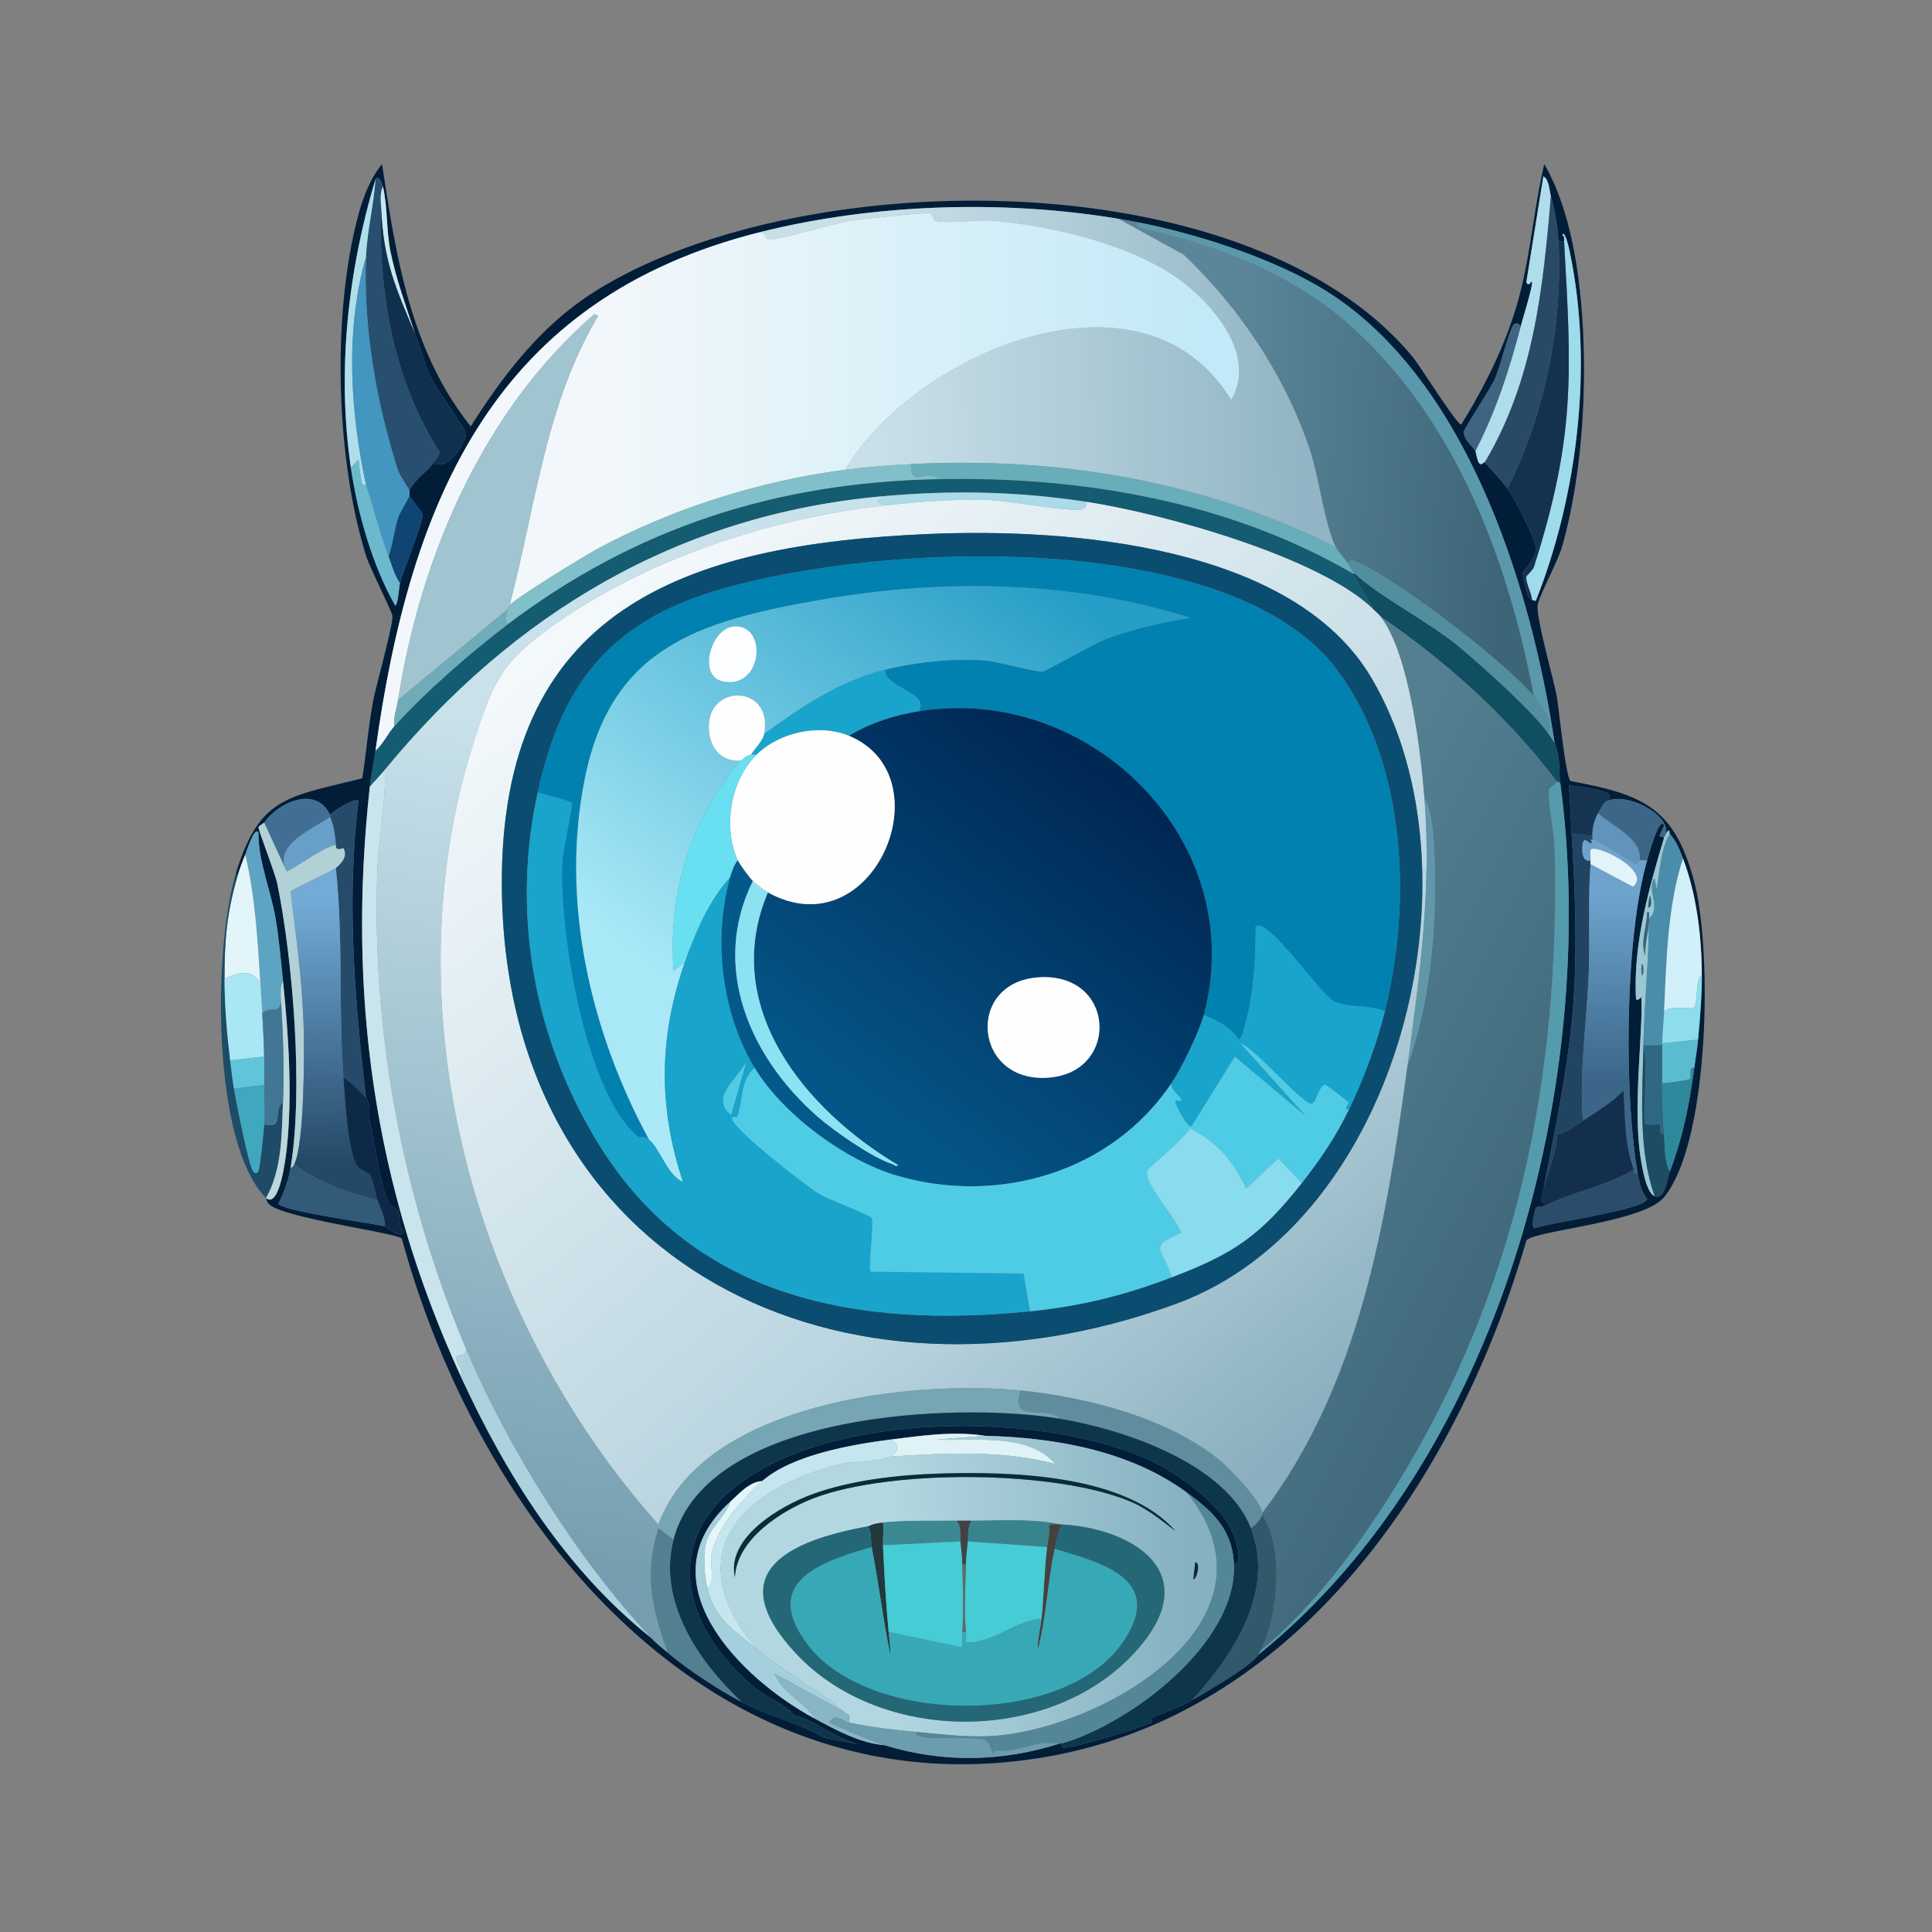 <svg xmlns="http://www.w3.org/2000/svg" width="1024" height="1024"><rect width="100%" height="100%" fill="#808080" stroke="none"/><defs><linearGradient id="a" x1="690.398" x2="470.429" y1="198.766" y2="202.422" gradientUnits="userSpaceOnUse"><stop offset="0%" style="stop-color:#91b5c4"/><stop offset="100%" style="stop-color:#c8dfe8"/></linearGradient></defs><defs><linearGradient id="b" x1="286.71" x2="636.705" y1="255.284" y2="257.058" gradientUnits="userSpaceOnUse"><stop offset="12%" style="stop-color:#f1f7fa"/><stop offset="100%" style="stop-color:#c2e9f7"/></linearGradient></defs><defs><linearGradient id="c" x1="650.422" x2="800.085" y1="239.437" y2="249.484" gradientUnits="userSpaceOnUse"><stop offset="0%" style="stop-color:#5b8598"/><stop offset="100%" style="stop-color:#3c6578"/></linearGradient></defs><defs><linearGradient id="d" x1="358.127" x2="298.803" y1="397.165" y2="831.129" gradientUnits="userSpaceOnUse"><stop offset="0%" style="stop-color:#c8e1eb"/><stop offset="100%" style="stop-color:#749eaf"/></linearGradient></defs><defs><linearGradient id="e" x1="318.199" x2="686.553" y1="324.482" y2="766.002" gradientUnits="userSpaceOnUse"><stop offset="0%" style="stop-color:#f3f8fb"/><stop offset="66.261%" style="stop-color:#bbd6e1"/><stop offset="100%" style="stop-color:#8aafbe"/></linearGradient></defs><defs><linearGradient id="f" x1="581.266" x2="375.759" y1="323.593" y2="590.681" gradientUnits="userSpaceOnUse"><stop offset="0%" style="stop-color:#259dc6"/><stop offset="87.24%" style="stop-color:#a9e9f7"/></linearGradient></defs><defs><linearGradient id="g" x1="661.997" x2="808.249" y1="558.372" y2="632.576" gradientUnits="userSpaceOnUse"><stop offset="0%" style="stop-color:#537f91"/><stop offset="100%" style="stop-color:#416a7d"/></linearGradient></defs><defs><linearGradient id="h" x1="587.176" x2="454.974" y1="416.388" y2="589.727" gradientUnits="userSpaceOnUse"><stop offset="0%" style="stop-color:#002855"/><stop offset="100%" style="stop-color:#045688"/></linearGradient></defs><defs><linearGradient id="i" x1="855.593" x2="856.27" y1="475.101" y2="573.099" gradientUnits="userSpaceOnUse"><stop offset="0%" style="stop-color:#6da3cd"/><stop offset="100%" style="stop-color:#3b6689"/></linearGradient></defs><defs><linearGradient id="j" x1="176.612" x2="178.358" y1="477.819" y2="616.809" gradientUnits="userSpaceOnUse"><stop offset="0%" style="stop-color:#73abd6"/><stop offset="100%" style="stop-color:#244867"/></linearGradient></defs><defs><linearGradient id="k" x1="472.165" x2="630.159" y1="840.609" y2="842.086" gradientUnits="userSpaceOnUse"><stop offset="0%" style="stop-color:#b3d7e1"/><stop offset="100%" style="stop-color:#85b1c0"/></linearGradient></defs><path fill="#021d38" d="M141 635c7.468 6.024 10.665-23.393 11-26.5 3.045-28.274.894-60.296-2-88.5-1.141-11.118-2.101-22.487-4-33.5-2.541-14.74-9.24-30.597-9-45-1.836-4.606-6.685 10.741-7 11.5-1.55 3.739-2.846 7.102-4 11l-1-1c12.568-41.165 27.506-40.439 67-50.5 2.227-13.866 3.281-28.244 6-42 1.494-7.558 10.453-39.599 10-44-.251-2.442-12.072-25.8-14-32-15.841-50.94-17.96-125.179-5-177 2.665-10.655 6.461-22.004 13.5-30.5 7.46 49.197 15.097 99.041 47 139 17.331-27.373 37.334-53.407 65-71C422.735 86.173 662.292 84.121 749 189.5c3.428 4.166 23.361 35.947 25.5 35.5 12.185-19.745 22.935-41.065 29.5-63.5 7.145-24.416 8.675-49.84 14.5-74.5 14.259 24.621 19.011 59.043 20.5 87.5 1.919 36.682-1.019 79.672-11 115-2.189 7.749-12.2 26.338-13 31-1.056 6.149 8.32 39.131 10 48 1.281 6.764 4.762 43.653 7.5 45.5 38.628 7.165 55.093 14.097 65.5 53.5 9.586 36.295 8.203 137.384-16 167-11.032 13.5-68.7 17.628-73 23C773.299 780.271 690.203 907.203 555.5 931 378.988 962.183 254.74 810.248 213 656.5c-2.113-2.902-58.292-10.19-69.5-17.5-2.173-1.417-2.335-3.832-2.5-4m665-462c-.958-1.797-2.977-2.133-4-.5-2.777 4.432-6.752 22.058-10 29-2.047 4.374-15.79 25.445-16 27-.58 4.302 4.081 7.556 6 10.5.232.356.858 5.128 2 6.5 1.285 1.544 2.626-.957 3-.5 3.647 4.455 8.766 9.397 12 14 3.598 5.122 14.716 26.218 15 31.5.288 5.364-6.837 12.252-7 13-.164.749 2.212 13.961 5 14.5l2 .5c22.294-56.339 30.54-125.24 18-185-.282-1.342-2.553-11.982-4-9 1.449.935.921 2.124 1 3.5h-3c-.466-8.334-1.751-15.945-4-24-.766-2.744-.985-9.187-4-10.5l-9 56c1.426 3.184 2.751-1.346 3 0 .441 2.386-4.925 19.365-6 23.5M199 95c-14.688 49.109-20.474 101.948-13 153 3.532 24.127 11.505 51.98 23.5 73 1.47-.62 2.034-10.296 2.5-12 1.845-6.743 12.639-33.12 12-36.5-.11-.58-5.831-8.35-7-9.5.111-.844.134-2.181 0-3 2.729-5.936 9.542-10.035 13-15 7.155 5.893 17.641-11.523 17-15.5-.283-1.753-16.617-25.046-19-30-2.528-5.255-5.257-15.925-8-22.5-4.615-14.257-9.989-28.776-13-43.5-2.267-11.085-1.522-23.691-4-34.5-.163-.713-2.114-6.688-4-4m204 28c-140.486 35.141-185.551 141.356-204 275-.872 6.315-2.299 12.59-3 19-12.012 109.903 2.053 211.664 48 312 23.904 52.199 55.634 102.879 101 139 3.501 3.698 5.396 4.927 9 8 10.438 8.899 26.861 19.66 39 26 14.032 7.329 29.802 10.865 43.5 19l18.5 3.5c-12.982-3.641-22.993-12.734-34.5-15.5-3.248-5.238-14.078-9.09-21-15-41.742-35.64-49.088-83.718 2-114 55.094-32.656 159.887-30.463 212-4 13.054 6.629 33.404 22.132 39.5 35.5 1.306 2.863 6.476 16.798 1 17.5-.776-18.378-11.416-28.099-25-38-30.542-22.262-69.838-29.04-107-30-16.637-2.569-33.51-.09-50 2-21.105 2.675-52.437 8.283-68 22-6.799.3-12.332 6.769-17 11-46.211 41.893 4.862 93.418 45 115 11.292 6.072 24.012 13.012 37 14 30.066 9.327 61.927 9.023 93-1 .309-.086.692.089 1 0-1.567 3.134 2.392 2.183 3.5 2 10.071-1.661 35.045-9.467 44-13 .901-.355-1.456-1.955 1-3 6.252-2.661 12.984-4.677 20.5-9 7.63-4.389 30.681-17.654 35-24 127.789-103.072 181.107-303.057 160-462-.962-7.243.097-13.905-3-21-12.516-84.219-48.007-198.254-126.5-243-26.652-15.193-63.407-27.036-93.5-33a383 383 0 0 0-11-2c-61.11-10.241-129.932-8.025-190 7m430 319c1.769 29.577 3.037 58.682 1 88.5-2.438 35.691-10.526 70.526-17 105.5.093 1.303 1.899 1.692 2 3-1.658.802-3.903-.235-5 1.5-.296.469-2.954 10.218-.5 10.5 7.526-3.008 58.778-9.884 59.5-15.5-3.084-4.104-4.15-8.546-5-13.5-7.313-42.641-6.851-124.661 5-166 .339-1.182 6.541-24.083 9-18.5l-2.5 5.5 2.5 1c-8.029 26.927-16 54.604-15 83.5.132 3.805.838 2.635 3 1-.07 3.33.098 6.672 0 10-.615 20.871-3.654 48.134-1 71 .636 5.482 3.102 22.754 8 24.5 5.69 2.028 6.409-8.912 8-13 6.843-17.579 10.491-36.276 13-55 .658-4.909 1.545-10.113 2-15 1.011-10.866 2.044-23.146 2-34-.084-20.428-2.696-42.868-10-62-1.707-4.471-3.596-9.501-7-13-.28-.288.291-4.08-2 0 2.314-10.726-22.271-22.891-32-17 9.483-6.545-14.496-7.512-19.5-9 .775 8.632.982 17.342 1.5 26m-693-6c-.179.253-2.984 1.825-3 2.5-.038 1.581 8.866 24.411 10 30 8.364 41.208 13.818 109.497 7 150.5-1.069 6.43-3.543 13.192-6.5 19 3.458 4.194 48.273 10.02 56.5 12 .561.135 9.558 7.518 10 2.5-2.939-1.992-1.859-8.294-3-11-.165-.391-4.762-2.487-6-6-4.29-12.174-6.678-31.117-9-41-.96-4.084 1.084-7.804-2-12.5-6.009-52.182-10.416-105.02-4-157.5-1.289-2.13-13.728 5.322-15 7.5-7.578-16.011-27.44-6.642-35 4"/><path fill="#b0ddec" d="M822 104c-4.153 49.342-9.199 97.736-35 141-.374-.457-1.715 2.044-3 .5-1.142-1.372-1.768-6.144-2-6.5 10.791-20.935 18.084-43.235 24-66 1.075-4.135 6.441-21.114 6-23.5-.249-1.346-1.574 3.184-3 0l9-56c3.015 1.313 3.234 7.756 4 10.5"/><path fill="#284f6f" d="M203 99c-1.713 2.722-1.134 7.826-1 11-1.526 44.641 6.563 91.539 31 129.5.129 1.409-2.099 4.207-3 5.5-3.458 4.965-10.271 9.064-13 15-.098-.597-5.275-8.227-6-10.5-11.422-35.792-18.53-75.684-17-113.5.561-13.873 4.183-27.254 5-41 1.886-2.688 3.837 3.287 4 4"/><path fill="#b0dfeb" d="M194 136c-11.091 38.831-8.435 81.734 0 121-.035-.107-1.715.377-2-.5-1.124-3.457-1.439-9.225-2-13l-4 4.5c-7.474-51.052-1.688-103.891 13-153-.817 13.746-4.439 27.127-5 41"/><path fill="#c7e8f1" d="M220 177c-10.219-24.494-16.783-38.096-18-67-.134-3.174-.713-8.278 1-11 2.478 10.809 1.733 23.415 4 34.5 3.011 14.724 8.385 29.243 13 43.5"/><path fill="#284a67" d="M826 128c2.47 44.219-7.17 91.67-27 131-3.234-4.603-8.353-9.545-12-14 25.801-43.264 30.847-91.658 35-141 2.249 8.055 3.534 15.666 4 24"/><path fill="#10304f" d="M220 177c2.743 6.575 5.472 17.245 8 22.5 2.383 4.954 18.717 28.247 19 30 .641 3.977-9.845 21.393-17 15.5.901-1.293 3.129-4.091 3-5.5-24.437-37.961-32.526-84.859-31-129.5 1.217 28.904 7.781 42.506 18 67"/><path fill="url(#a)" d="m593 116 34.5 19c29.459 28.14 53.342 63.624 66.5 102.5 5.406 15.973 7.583 38.411 14 52.5-69.685-35.012-147.062-48.024-225-44-11.656.602-23.436 1.496-35 3 36.841-62.24 158.05-113.709 204.5-37 14.796-24.639-11.942-54.111-32-67-25.63-16.47-62.92-24.976-93-28-8.615-.866-24.982 1.788-32 0-.585-.149-1.371-3.765-2-4-2.025-.755-37.811 3.199-43 4-7.048 1.088-39.462 10.489-43 10-2.019-.279-1.189-3.233-4.5-4 60.068-15.025 128.89-17.241 190-7" style="fill:url(#a)"/>/&gt;<path fill="url(#b)" d="M448 249c-45.345 5.898-91.35 20.354-131.5 42-6.317 3.406-44.061 26.457-46.5 30 13.724-51.763 18.99-106.831 47-153.5l-2-1c-58.842 50.992-92.148 128.401-104 204.5-.72 4.626-2.662 9.145-2 14-3.24 3.633-6.046 9.575-10 13 18.449-133.644 63.514-239.859 204-275 3.311.767 2.481 3.721 4.5 4 3.538.489 35.952-8.912 43-10 5.189-.801 40.975-4.755 43-4 .629.235 1.415 3.851 2 4 7.018 1.788 23.385-.866 32 0 30.08 3.024 67.37 11.53 93 28 20.058 12.889 46.796 42.361 32 67-46.45-76.709-167.659-25.24-204.5 37" style="fill:url(#b)"/>/&gt;<path fill="url(#c)" d="M604 118c-3.725 1.893.588 2.791 1.5 3 42.566 9.737 81.578 24.721 114 55 53.394 49.865 80.243 122.528 93.5 193-15.418-18.221-71.811-61.648-93.5-71-2.081-.897-3.397-1.611-5.5 0-1.29-1.71-5.352-6.576-6-8-6.417-14.089-8.594-36.527-14-52.5-13.158-38.876-37.041-74.36-66.5-102.5L593 116a383 383 0 0 1 11 2" style="fill:url(#c)"/>/&gt;<path fill="#5a98ab" d="M824 394c-.144-.33-3.507-5.34-4-6 5.236-3.415-4.109-15.584-7-19-13.257-70.472-40.106-143.135-93.5-193-32.422-30.279-71.434-45.263-114-55-.912-.209-5.225-1.107-1.5-3 30.093 5.964 66.848 17.807 93.5 33 78.493 44.746 113.984 158.781 126.5 243"/><path fill="#9edbeb" d="M812 318c-.106-3.44-3.617-9.453-3-12.5.067-.331 3.452-3.279 4-5 21.865-68.685 20.054-101.535 16-172.5-.079-1.376.449-2.565-1-3.5 1.447-2.982 3.718 7.658 4 9 12.54 59.76 4.294 128.661-18 185z"/><path fill="#143150" d="M829 128c4.054 70.965 5.865 103.815-16 172.5-.548 1.721-3.933 4.669-4 5-.617 3.047 2.894 9.06 3 12.5-2.788-.539-5.164-13.751-5-14.5.163-.748 7.288-7.636 7-13-.284-5.282-11.402-26.378-15-31.5 19.83-39.33 29.47-86.781 27-131z"/><path fill="#4296c0" d="M217 260c.134.819.111 2.156 0 3-.085.643-5.308 9.248-6 11.5-2.04 6.643-2.759 13.902-5 20.5-4.786-12.669-7.871-25.221-12-38-8.435-39.266-11.091-82.169 0-121-1.53 37.816 5.578 77.708 17 113.5.725 2.273 5.902 9.903 6 10.5"/><path fill="#a1c4d1" d="M270 321c-.368.534-.725 1.375-1 2l-58 48c11.852-76.099 45.158-153.508 104-204.5l2 1c-28.01 46.669-33.276 101.737-47 153.5"/><path fill="#3f6482" d="M806 173c-5.916 22.765-13.209 45.065-24 66-1.919-2.944-6.58-6.198-6-10.5.21-1.555 13.953-22.626 16-27 3.248-6.942 7.223-24.568 10-29 1.023-1.633 3.042-1.297 4 .5"/><path fill="#6cb9ce" d="M194 257c4.129 12.779 7.214 25.331 12 38 1.767 4.678 3.107 9.841 6 14-.466 1.704-1.03 11.38-2.5 12-11.995-21.02-19.968-48.873-23.5-73l4-4.5c.561 3.775.876 9.543 2 13 .285.877 1.965.393 2 .5"/><path fill="#67adba" d="M708 290c.648 1.424 4.71 6.29 6 8 1.284 1.702 2.21 4.282 4 6h-1c-65.995-38.395-144.049-51.564-220-50-4.804-6.036-15.304 5.499-14-8 77.938-4.024 155.315 8.988 225 44"/><path fill="#81c0ca" d="M483 246c-1.304 13.499 9.196 1.964 14 8-85.613 1.763-159.904 25.558-228 77-1.676-.404-.161-7.634 0-8 .275-.625.632-1.466 1-2 2.439-3.543 40.183-26.594 46.5-30 40.15-21.646 86.155-36.102 131.5-42 11.564-1.504 23.344-2.398 35-3"/><path fill="#145c71" d="M497 254c75.951-1.564 154.005 11.605 220 50l11 19c-28.637-27.95-112.435-50.984-152-57-36.836-5.601-70.97-6.3-108-3-108.35 9.656-195.841 62.086-264 145-2.478 3.014-5.458 6-8 9 .701-6.41 2.128-12.685 3-19 3.954-3.425 6.76-9.367 10-13 15.904-17.832 40.854-39.536 60-54 68.096-51.442 142.387-75.237 228-77"/><path fill="#abdae9" d="M576 266c-.088 1.599-.641 3.69-2.5 4-8.167 1.362-38.53-4.651-50-5-18.194-.554-37.442.958-55.5 3-.021-1.196-3.06-1.483-3-2.5.023-.391 3.099-.83 3-2.5 37.03-3.3 71.164-2.601 108 3"/><path fill="#0e4573" d="M212 309c-2.893-4.159-4.233-9.322-6-14 2.241-6.598 2.96-13.857 5-20.5.692-2.252 5.915-10.857 6-11.5 1.169 1.15 6.89 8.92 7 9.5.639 3.38-10.155 29.757-12 36.5"/><path fill="url(#d)" d="M468 263c.099 1.67-2.977 2.109-3 2.5-.06 1.017 2.979 1.304 3 2.5-60.405 6.83-125.929 28.5-175.5 64-25.859 18.519-30.617 28.195-40.5 58.5-46.715 143.246-1.329 307.306 97 417.5-.172.476.165 1.481 0 2-7.715 24.282-3.501 42.504 5 66-3.604-3.073-5.499-4.302-9-8-38.575-40.748-76.244-101.379-98-153-33.425-79.306-50.034-167.075-47-253.5.624-17.781 4.559-36.002 4-53.5 68.159-82.914 155.65-135.344 264-145" style="fill:url(#d)"/>/&gt;<path fill="url(#e)" d="M576 266c39.565 6.016 123.363 29.05 152 57 1.495 1.46 2.665 2.215 4 4 15.016 20.084 21.028 70.786 23 96 3.808 48.692-2.519 93.962-9 142-11.172 82.81-25.188 168.945-77 237-.232-6.124-17.352-23.799-22.5-28-27.755-22.647-70.518-33.458-105.5-37-57.745-5.846-168.659 6.524-192 71-98.329-110.194-143.715-274.254-97-417.5 9.883-30.305 14.641-39.981 40.5-58.5 49.571-35.5 115.095-57.17 175.5-64 18.058-2.042 37.306-3.554 55.5-3 11.47.349 41.833 6.362 50 5 1.859-.31 2.412-2.401 2.5-4m-83.5 17c-129.653 5.497-228.233 39.808-226.5 188.5 2.332 200.058 181.02 284.243 357.5 219.5C741.743 647.622 787.996 463.204 727 359.5c-41.556-70.653-160.53-79.636-234.5-76.5" style="fill:url(#e)"/>/&gt;<path fill="#0b4d71" d="M492.5 283c73.97-3.136 192.944 5.847 234.5 76.5 60.996 103.704 14.743 288.122-103.5 331.5-176.48 64.743-355.168-19.442-357.5-219.5-1.733-148.692 96.847-183.003 226.5-188.5M285 420c-14.191 64.554-1.892 131.636 33 187.5 50.88 81.46 137.712 96.634 228 87.5 27.45-2.777 49.954-8.481 75-18 32.941-12.52 47.009-22.094 69-50 9.752-12.375 18.099-24.755 25-39 7.682-15.857 14.748-34.873 19-52 14.321-57.686 11.418-131.139-25-180.5-57.411-77.816-253.16-67.959-335.5-40.5-53.363 17.796-76.667 51.173-88.5 105"/><path fill="#0181b0" d="M734 536c-8.36-3.628-18.61-1.585-26.5-5-7.421-3.212-35.104-45.049-42-40 .037 19.855-1.201 39.497-7.5 58.5l-1.5 1.5c-4.062-6.461-11.494-10.267-18.5-13 24.515-91.885-59.801-175.692-151-161 5.928-10.369-17.622-11.926-18-22 16.248-4.102 35.772-6.084 52.5-5 6.373.413 28.149 6.324 31 6 1.844-.21 27.357-14.843 33-17 14.539-5.556 30.11-9.17 45.5-11.5-62.942-19.884-131.641-20.944-196.5-9.5-63.319 11.172-110.354 24.575-124.5 94.5-13.142 64.965 2.852 134.241 34 191.5-3.289-2.931-3.883.309-7-2.5-27.438-24.724-40.781-109.568-39-145 .256-5.101 5.735-29.612 5-31-.44-.832-15.701-4.811-18-5.5 11.833-53.827 35.137-87.204 88.5-105 82.34-27.459 278.089-37.316 335.5 40.5 36.418 49.361 39.321 122.814 25 180.5"/><path fill="#528e9e" d="M813 369c2.891 3.416 12.236 15.585 7 19-9.101-12.181-34.214-34.735-46.5-45-15.664-13.087-43.081-27.079-55.5-39-1.79-1.718-2.716-4.298-4-6 2.103-1.611 3.419-.897 5.5 0 21.689 9.352 78.082 52.779 93.5 71"/><path fill="#104e62" d="M820 388c.493.66 3.856 5.67 4 6 3.097 7.095 2.038 13.757 3 21-.441-.111-1.932-.911-2-1-25.655-33.883-57.91-63.037-93-87-1.335-1.785-2.505-2.54-4-4l-11-19h1c12.419 11.921 39.836 25.913 55.5 39 12.286 10.265 37.399 32.819 46.5 45"/><path fill="url(#f)" d="M469 355c-24.427 6.168-43.971 19.535-64 34 4.628-24.833-25.894-26.46-29-7.5-1.841 11.24 4.306 23.001 17 21.5-4.062 3.675-15.067 20.189-18 25.5-14.734 26.679-20.06 55.621-18 86l6-4.5c-13.794 39.229-14.231 76.839-1 116.5-8.517-3.792-11.597-16.795-18-22.5-31.148-57.259-47.142-126.535-34-191.5 14.146-69.925 61.181-83.328 124.5-94.5 64.859-11.444 133.558-10.384 196.5 9.5-15.39 2.33-30.961 5.944-45.5 11.5-5.643 2.157-31.156 16.79-33 17-2.851.324-24.627-5.587-31-6-16.728-1.084-36.252.898-52.5 5m-79.5-23c-12.742.437-19.629 25.926-7 29 21.572 5.251 24.727-29.608 7-29" style="fill:url(#f)"/>/&gt;<path fill="#6eacb9" d="M269 323c-.161.366-1.676 7.596 0 8-19.146 14.464-44.096 36.168-60 54-.662-4.855 1.28-9.374 2-14z"/><path fill="url(#g)" d="M825 414c.037 2.051-3.848 3.203-4 4.5-.705 6.001 2.811 23.373 3 31 3.014 121.75-19.743 234.129-84 338-19.42 31.393-43.456 64.11-72 87.5 9.351-17.522 12.858-54.915 1-72 .054-.301.012-.687 0-1 51.812-68.055 65.828-154.19 77-237 12.921-35.846 16.235-79.37 14-117.5-.429-7.316-1.393-18.288-5-24.5-1.972-25.214-7.984-75.916-23-96 35.09 23.963 67.345 53.117 93 87" style="fill:url(#g)"/>/&gt;<path fill="#fdfeff" d="M389.5 332c17.727-.608 14.572 34.251-7 29-12.629-3.074-5.742-28.563 7-29"/><path fill="#19a4cb" d="M487 377c-12.595 2.029-26.162 6.324-37 13-15.713-6.522-36.892-1.927-49 10-.958.118-2.078-.199-3 0 1.965-3.202 6.303-7.261 7-11 20.029-14.465 39.573-27.832 64-34 .378 10.074 23.928 11.631 18 22"/><path fill="#fefeff" d="M405 389c-.697 3.739-5.035 7.798-7 11-2.325.503-3.321 1.481-5 3-12.694 1.501-18.841-10.26-17-21.5 3.106-18.96 33.628-17.333 29 7.5"/><path fill="url(#h)" d="M638 538c-2.44 9.144-11.647 28.01-17 36-31.828 47.505-92.269 64.966-146 49-.736-3.854-4.461-.276-2-6 1.168.361 1.827 1.843 3 .5-49.304-29.286-94.628-83.943-69-144.5 56.052 30.87 94.542-61.607 43-83 10.838-6.676 24.405-10.971 37-13 91.199-14.692 175.515 69.115 151 161m-87.5-20c-39.578 2.621-34.409 57.833 7 53 36.102-4.213 33.263-55.667-7-53" style="fill:url(#h)"/>/&gt;<path fill="#fefeff" d="M450 390c51.542 21.393 13.052 113.87-43 83-1.714-.944-6.589-4.596-8-6-1.704-1.696-7.08-8.943-8-11-7.881-17.614-3.919-42.29 10-56 12.108-11.927 33.287-16.522 49-10"/><path fill="#69dff2" d="M398 400c.922-.199 2.042.118 3 0-13.919 13.71-17.881 38.386-10 56-1.934 2.682-3.121 5.834-4 9-11.206 12.275-18.547 29.491-24 45l-6 4.5c-2.06-30.379 3.266-59.321 18-86 2.933-5.311 13.938-21.825 18-25.5 1.679-1.519 2.675-2.497 5-3"/><path fill="#cae4ee" d="M247 715c.081 4.595-4.118 2.027-5 4.5-.939 2.631 4.842 6.799 2 9.5-45.947-100.336-60.012-202.097-48-312 2.542-3 5.522-5.986 8-9 .559 17.498-3.376 35.719-4 53.5-3.034 86.425 13.575 174.194 47 253.5"/><path fill="#549bae" d="M827 415c21.107 158.943-32.211 358.928-160 462 .063-.092.612-1.272 1-2 28.544-23.39 52.58-56.107 72-87.5 64.257-103.871 87.014-216.25 84-338-.189-7.627-3.705-24.999-3-31 .152-1.297 4.037-2.449 4-4.5.068.089 1.559.889 2 1"/><path fill="#153451" d="M851 425c-1.086.657-3.273 4.6-4 6-2.08 4.006-3 7.436-3 12l-11-1c-.518-8.658-.725-17.368-1.5-26 5.004 1.488 28.983 2.455 19.5 9"/><path fill="#19a4cb" d="M344 604c6.403 5.705 9.483 18.708 18 22.5-13.231-39.661-12.794-77.271 1-116.5 5.453-15.509 12.794-32.725 24-45-9.109 32.795-4.56 71.763 13 101-7.57 6.166-6.219 17-9 25.5-.33 1.009-2.675-.008-3 1-1.475 4.583 39.995 36.666 46.5 40.5 4.13 2.434 26.836 11.143 27.5 12.5 1.378 2.814-2.079 27.009-.5 28.5l81 1 3.5 20c-90.288 9.134-177.12-6.04-228-87.5-34.892-55.864-47.191-122.946-33-187.5 2.299.689 17.56 4.668 18 5.5.735 1.388-4.744 25.899-5 31-1.781 35.432 11.562 120.276 39 145 3.117 2.809 3.711-.431 7 2.5m51.5-41c-5.251 9.427-19.278 18.734-8 28z"/><path fill="#416f93" d="M175 432c.126.266-.118.708 0 1-9.857 6.893-30.549 14.785-23 29l-12-26c7.56-10.642 27.422-20.011 35-4"/><path fill="#6098aa" d="M746 565c6.481-48.038 12.808-93.308 9-142 3.607 6.212 4.571 17.184 5 24.5 2.235 38.13-1.079 81.654-14 117.5"/><path fill="#3b6687" d="M883 442c-.188.872-.733 1.106-1 2l-2.5-1 2.5-5.5c-2.459-5.583-8.661 17.318-9 18.5-1.22.198-3.001-.308-4 0 1.453-11.757-14.353-17.92-22-25 .727-1.4 2.914-5.343 4-6 9.729-5.891 34.314 6.274 32 17"/><path fill="#264a6a" d="M194 582c-1.326-2.02-9.318-9.516-12-11-2.638-36.874-.015-74.193-4-111 2.94-2.297 6.457-6.084 4-10.5-4.921 1.829-3.721-1.485-4-1.5-.291-5.051-1.11-10.3-3-15-.118-.292.126-.734 0-1 1.272-2.178 13.711-9.63 15-7.5-6.416 52.48-2.009 105.318 4 157.5"/><path fill="#6193bb" d="M869 456c-.119.037-.878 2.076-1.5 2-3.07-.373-17.468-11.648-23.5-13v-2c0-4.564.92-7.994 3-12 7.647 7.08 23.453 13.243 22 25"/><path fill="#689fc8" d="M175 433c1.89 4.7 2.709 9.949 3 15-4.516-.237-20.986 11.63-26 14-7.549-14.215 13.143-22.107 23-29"/><path fill="#b1d1d7" d="M152 462c5.014-2.37 21.484-14.237 26-14 .279.015-.921 3.329 4 1.5 2.457 4.416-1.06 8.203-4 10.5-3.226 2.521-23.434 11.271-24 12.5 3.026 24.411 6.466 49.367 7 74 .303 13.984.24 59.611-5 70.5-.433.9-.832 1.914-2 2 6.818-41.003 1.364-109.292-7-150.5-1.134-5.589-10.038-28.419-10-30 .016-.675 2.821-2.247 3-2.5z"/><path fill="#99c7d2" d="M885 442c-5.118 9.049-5.08 19.359-7 29.5l-1-6c-4.754 5.426 3.911 15.453-3 21.5-.013-.777.589-4.489-1-3.5-.019 7.561-3.762 15.612-1 23-.25-6.108 1.737-12.518 2-18.5-.181 22.019-2.484 43.922-3 66-.015.661.014 1.339 0 2-.534 25.902-2.718 53.217 6 78-4.898-1.746-7.364-19.018-8-24.5-2.654-22.866.385-50.129 1-71 .098-3.328-.07-6.67 0-10-2.162 1.635-2.868 2.805-3-1-1-28.896 6.971-56.573 15-83.5.267-.894.812-1.128 1-2 2.291-4.08 1.72-.288 2 0m-10.5 33c-.512.002-.747 4.953-1 6 2.599.328 1.493-6.002 1-6m-4 36c-.778.005-.771 6.005 0 6 .874-.969.696-6.004 0-6"/><path fill="#5da4c2" d="M150 520c-1.676 2.678-1.182 7.891-1 11-1.338 7.012-5.508 1.754-10 6-.238-5.386-.652-10.642-1-16-1.477-22.757-2.719-45.797-8-68 .315-.759 5.164-16.106 7-11.5-.24 14.403 6.459 30.26 9 45 1.899 11.013 2.859 22.382 4 33.5"/><path fill="#224463" d="M844 443v2c-1.965-.44.492 1.782-.5 2-1.413.311-3.546-3.604-4.5-.5-.723 2.351-.929 11.061 4 9.5-.079.645.049 1.347 0 2-1.439 19.213-.131 40.151-1 59.5-1.14 25.388-4.99 51.143-3 76.5-4.477 3.018-8.617 6.118-14 7.5 1.338 8.385-8.44 28.346-8 34.5 6.474-34.974 14.562-69.809 17-105.5 2.037-29.818.769-58.923-1-88.5z"/><path fill="#498daa" d="M892 455c-8.203 25.26-8.807 54.39-10 81-.251 5.605-.887 11.48-1 17-.007.333.006.667 0 1h-10c.516-22.078 2.819-43.981 3-66 .015-.331.005-.669 0-1 6.911-6.047-1.754-16.074 3-21.5l1 6c1.92-10.141 1.882-20.451 7-29.5 3.404 3.499 5.293 8.529 7 13"/><path fill="url(#i)" d="M844 445c6.032 1.352 20.43 12.627 23.5 13 .622.076 1.381-1.963 1.5-2 .999-.308 2.78.198 4 0-11.851 41.339-12.313 123.359-5 166-2.659.421-1.586-.877-2-2-5.051-13.712-4.548-27.587-5.5-42-6.382 6.761-13.927 10.894-21.5 16-1.99-25.357 1.86-51.112 3-76.5.869-19.349-.439-40.287 1-59.5l22.5 12c10.536-8.414-20.539-23.393-22.5-19.5-.374.742.178 4.041 0 5.5-4.929 1.561-4.723-7.149-4-9.5.954-3.104 3.087.811 4.5.5.992-.218-1.465-2.44.5-2" style="fill:url(#i)"/>/&gt;<path fill="#e1f4fa" d="M843 458c.049-.653-.079-1.355 0-2 .178-1.459-.374-4.758 0-5.5 1.961-3.893 33.036 11.086 22.5 19.5z"/><path fill="#e2f5fa" d="M138 521c-4.458-7.771-12.149-5.642-19-2-.066-20.399 1.207-35.439 7-55 1.154-3.898 2.45-7.261 4-11 5.281 22.203 6.523 45.243 8 68"/><path fill="#d1f0f9" d="M902 517c-3.744 1.341-1.724 15.944-4.5 17-3.096 1.178-11.193-1.365-15.5 2 1.193-26.61 1.797-55.74 10-81 7.304 19.132 9.916 41.572 10 62"/><path fill="#04598b" d="M399 467c-22.593 45.762-1.385 93.629 34.5 125 8.454 7.391 29.121 21.788 39.5 25-2.461 5.724 1.264 2.146 2 6-27.272-8.104-60.317-32.554-75-57-17.56-29.237-22.109-68.205-13-101 .879-3.166 2.066-6.318 4-9 .92 2.057 6.296 9.304 8 11"/><path fill="url(#j)" d="M182 571c.708 9.891 2.303 39.161 7 46.5 1.762 2.753 6.539 4.309 7 5 1.61 2.412 2.807 10.011 4 13.5-15.248-3.431-31.578-9.326-44-19 5.24-10.889 5.303-56.516 5-70.5-.534-24.633-3.974-49.589-7-74 .566-1.229 20.774-9.979 24-12.5 3.985 36.807 1.362 74.126 4 111" style="fill:url(#j)"/>/&gt;<path fill="#1d4b68" d="M126 464c-5.793 19.561-7.066 34.601-7 55 .047 14.377 1.261 28.765 3 43 .604 4.945 1.201 10.091 2 15 1.069 6.569 7.633 39.728 10 43.5.965 1.537 2.41 1.751 3 0 .99-2.934 2.727-20.453 3-24.5 11.605 2.205 3.863-6.532 10-12-.714 17.131-.401 35.642-9 51-29.115-29.592-27.901-133.019-16-172z"/><path fill="#8ce2f3" d="M407 473c-25.628 60.557 19.696 115.214 69 144.5-1.173 1.343-1.832-.139-3-.5-10.379-3.212-31.046-17.609-39.5-25-35.885-31.371-57.093-79.238-34.5-125 1.411 1.404 6.286 5.056 8 6"/><path fill="#2e5a7e" d="M874.5 475c.493-.002 1.599 6.328-1 6 .253-1.047.488-5.998 1-6"/><path fill="#3a6384" d="M874 487c.005.331.015.669 0 1-.263 5.982-2.25 12.392-2 18.5-2.762-7.388.981-15.439 1-23 1.589-.989.987 2.723 1 3.5"/><path fill="#19a4cb" d="M734 536c-4.252 17.127-11.318 36.143-19 52-3.761.458.088-3.349 0-3.5-.393-.679-11.72-9.41-12.5-9.5-3.112-.36-4.937 9.483-7 10-4.594 1.152-30.43-29.747-38-32l35 39-38-32-23 37c-2.362.68-8.489-11.744-8.5-12.5-.05-3.304 3.595.888 3-2-.21-1.021-6.222-5.486-5-8.5 5.353-7.99 14.56-26.856 17-36 7.006 2.733 14.438 6.539 18.5 13l1.5-1.5c6.299-19.003 7.537-38.645 7.5-58.5 6.896-5.049 34.579 36.788 42 40 7.89 3.415 18.14 1.372 26.5 5"/><path fill="#3d7090" d="M870.5 511c.696-.004.874 5.031 0 6-.771.005-.778-5.995 0-6"/><path fill="#a8e7f3" d="M138 521c.348 5.358.762 10.614 1 16 .34 7.71.931 15.245 1 23l-18 2c-1.739-14.235-2.953-28.623-3-43 6.851-3.642 14.542-5.771 19 2"/><path fill="#8ddded" d="M902 517c.044 10.854-.989 23.134-2 34l-19 2c.113-5.52.749-11.395 1-17 4.307-3.365 12.404-.822 15.5-2 2.776-1.056.756-15.659 4.5-17"/><path fill="#fefeff" d="M550.5 518c40.263-2.667 43.102 48.787 7 53-41.409 4.833-46.578-50.379-7-53"/><path fill="#bcd7dc" d="M141 635c8.599-15.358 8.286-33.869 9-51 .733-17.582.03-35.451-1-53-.182-3.109-.676-8.322 1-11 2.894 28.204 5.045 60.226 2 88.5-.335 3.107-3.532 32.524-11 26.5"/><path fill="#417795" d="M150 584c-6.137 5.468 1.605 14.205-10 12 .465-6.892-.11-14.071 0-21 .079-4.978.044-10.021 0-15-.069-7.755-.66-15.29-1-23 4.492-4.246 8.662 1.012 10-6 1.03 17.549 1.733 35.418 1 53"/><path fill="#5bbccf" d="M900 551c-.455 4.887-1.342 10.091-2 15-3.802-.344-.932 4.598-2.5 6-.546.488-12.661 2.261-14.5 2-.053-6.641-.122-13.362 0-20 .006-.333-.007-.667 0-1z"/><path fill="#4ecce6" d="M715 588c-6.901 14.245-15.248 26.625-25 39l-12.5-13-17 16c-6.558-14.396-15.64-25.039-30-32-1.601 4.68-22.104 20.956-22.5 22.5-1.767 6.894 15.808 25.448 18 33-18.485 7.329-9.359 8.582-5 23.5-25.046 9.519-47.55 15.223-75 18l-3.5-20-81-1c-1.579-1.491 1.878-25.686.5-28.5-.664-1.357-23.37-10.066-27.5-12.5-6.505-3.834-47.975-35.917-46.5-40.5.325-1.008 2.67.009 3-1 2.781-8.5 1.43-19.334 9-25.5 14.683 24.446 47.728 48.896 75 57 53.731 15.966 114.172-1.495 146-49-1.222 3.014 4.79 7.479 5 8.5.595 2.888-3.05-1.304-3 2 .011.756 6.138 13.18 8.5 12.5l23-37 38 32-35-39c7.57 2.253 33.406 33.152 38 32 2.063-.517 3.888-10.36 7-10 .78.09 12.107 8.821 12.5 9.5.088.151-3.761 3.958 0 3.5"/><path fill="#2f6883" d="M881 554c-.122 6.638-.053 13.359 0 20 .073 9.158.346 17.876 1 27-3.631.528-1.035-4.023-2.5-5-.938-.625-6.547.844-7.5-.5-1.718-2.424 2.041-33.95-1-39.5.014-.661-.015-1.339 0-2z"/><path fill="#1c4d63" d="M882 601c.475 6.629-.038 13.803 3 20-1.591 4.088-2.31 15.028-8 13-8.718-24.783-6.534-52.098-6-78 3.041 5.55-.718 37.076 1 39.5.953 1.344 6.562-.125 7.5.5 1.465.977-1.131 5.528 2.5 5"/><path fill="#61c5d9" d="M140 560c.044 4.979.079 10.022 0 15l-16 2c-.799-4.909-1.396-10.055-2-15z"/><path fill="#4ecce6" d="m395.5 563-8 28c-11.278-9.266 2.749-18.573 8-28"/><path fill="#2f899d" d="M898 566c-2.509 18.724-6.157 37.421-13 55-3.038-6.197-2.525-13.371-3-20-.654-9.124-.927-17.842-1-27 1.839.261 13.954-1.512 14.5-2 1.568-1.402-1.302-6.344 2.5-6"/><path fill="#0e2947" d="M194 582c3.084 4.696 1.04 8.416 2 12.5 2.322 9.883 4.71 28.826 9 41 1.238 3.513 5.835 5.609 6 6 1.141 2.706.061 9.008 3 11-.442 5.018-9.439-2.365-10-2.5.134-4.643-2.512-9.649-4-14-1.193-3.489-2.39-11.088-4-13.5-.461-.691-5.238-2.247-7-5-4.697-7.339-6.292-36.609-7-46.5 2.682 1.484 10.674 8.98 12 11"/><path fill="#3fa8bf" d="M140 575c-.11 6.929.465 14.108 0 21-.273 4.047-2.01 21.566-3 24.5-.59 1.751-2.035 1.537-3 0-2.367-3.772-8.931-36.931-10-43.5z"/><path fill="#142f4d" d="M866 620c-14.389 8.455-32.411 11.946-47 19-.101-1.308-1.907-1.697-2-3-.44-6.154 9.338-26.115 8-34.5 5.383-1.382 9.523-4.482 14-7.5 7.573-5.106 15.118-9.239 21.5-16 .952 14.413.449 28.288 5.5 42"/><path fill="#89dbee" d="M690 627c-21.991 27.906-36.059 37.48-69 50-4.359-14.918-13.485-16.171 5-23.5-2.192-7.552-19.767-26.106-18-33 .396-1.544 20.899-17.82 22.5-22.5 14.36 6.961 23.442 17.604 30 32l17-16z"/><path fill="#325a79" d="M200 636c1.488 4.351 4.134 9.357 4 14-8.227-1.98-53.042-7.806-56.5-12 2.957-5.808 5.431-12.57 6.5-19 1.168-.086 1.567-1.1 2-2 12.422 9.674 28.752 15.569 44 19"/><path fill="#2b4c6a" d="M866 620c.414 1.123-.659 2.421 2 2 .85 4.954 1.916 9.396 5 13.5-.722 5.616-51.974 12.492-59.5 15.5-2.454-.282.204-10.031.5-10.5 1.097-1.735 3.342-.698 5-1.5 14.589-7.054 32.611-10.545 47-19"/><path fill="#add1dd" d="M345 868c-45.366-36.121-77.096-86.801-101-139 2.842-2.701-2.939-6.869-2-9.5.882-2.473 5.081.095 5-4.5 21.756 51.621 59.425 112.252 98 153"/><path fill="#76a5b4" d="M541 737c-6.298 17.991 12.861 7.456 21 15-54.146-9.064-187.244-3.792-205 64l-8-6c.165-.519-.172-1.524 0-2 23.341-64.476 134.255-76.846 192-71"/><path fill="#608d9d" d="M669 802c.012.313.054.699 0 1-.254 1.424-4.218 6.262-6 7-13.365-34.439-67.719-52.429-101-58-8.139-7.544-27.298 2.991-21-15 34.982 3.542 77.745 14.353 105.5 37 5.148 4.201 22.268 21.876 22.5 28"/><path fill="#0d364c" d="M562 752c33.281 5.571 87.635 23.561 101 58 13.004 33.511-9.273 67.13-31 91-7.516 4.323-14.248 6.339-20.5 9-2.456 1.045-.099 2.645-1 3-8.955 3.533-33.929 11.339-44 13-1.108.183-5.067 1.134-3.5-2 36.184-10.514 92.772-53.052 91-95 5.476-.702.306-14.637-1-17.5-6.096-13.368-26.446-28.871-39.5-35.5-52.113-26.463-156.906-28.656-212 4-51.088 30.282-43.742 78.36-2 114 6.922 5.91 17.752 9.762 21 15 11.507 2.766 21.518 11.859 34.5 15.5l-18.5-3.5c-13.698-8.135-29.468-11.671-43.5-19-22.642-21.187-44.6-53.165-36-86 17.756-67.792 150.854-73.064 205-64"/><path fill="#dff3f6" d="m522 761-25.5 2c20.516.942 48.479-3.781 63 13-28.674-7.606-58.296-5.792-87.5-4 4.493-2.331 4.664-6.969 0-9 16.49-2.09 33.363-4.569 50-2"/><path fill="url(#k)" d="M629 791c54.295 67.41-42.691 124.36-101.5 129-13.931 1.099-27.715-.77-41.5-2-12.34-1.101-24.163-2.582-36-5 1.074-5.744-1.362-4.006-3-6-3.475-4.23-36.432-24.728-46-33-42.126-49.934-8.424-85.122 44.5-98 6.601-1.606 21.407-1.358 26.5-4 29.204-1.792 58.826-3.606 87.5 4-14.521-16.781-42.484-12.058-63-13l25.5-2c37.162.96 76.458 7.738 107 30m-130.5-10c-21.957.65-47.404 3.441-68 11-16.781 6.159-45.572 22.805-41 44 .989-20.227 24.71-35.425 42-42 40.434-15.376 128.168-14.951 168 2 8.651 3.682 16.136 9.875 23.5 15.5-26.126-30.062-86.849-31.615-124.5-30.5m8.5 25c-13.039.199-25.995-.393-39 1-6.271.672-6.401 1.709-8 2-41.602 7.577-78.498 24.162-38 67.5 46.537 49.8 141.271 48.055 184-6 30.354-38.4-6.65-60.357-43-62.5-.329-.019-.669-.005-1 0-14.583-3.206-31.578-1.999-47-2-2.708 0-5.242-.042-8 0m126.5 22-1 9c1.554.41 4.179-8.634 1-9" style="fill:url(#k)"/>/&gt;<path fill="#c5e6ee" d="M472 763c4.664 2.031 4.493 6.669 0 9-5.093 2.642-19.899 2.394-26.5 4-52.924 12.878-86.626 48.066-44.5 98-11.22-9.701-21.481-14.313-26-32 4.227-3.648 1.201-12.561 2-17.5 2.298-14.208 16.451-30.202 27-39.5 15.563-13.717 46.895-19.325 68-22"/><path fill="#092b3a" d="M498.5 781c37.651-1.115 98.374.438 124.5 30.5-7.364-5.625-14.849-11.818-23.5-15.5-39.832-16.951-127.566-17.376-168-2-17.29 6.575-41.011 21.773-42 42-4.572-21.195 24.219-37.841 41-44 20.596-7.559 46.043-10.35 68-11"/><path fill="#e3f6fa" d="M404 785c-10.549 9.298-24.702 25.292-27 39.5-.799 4.939 2.227 13.852-2 17.5-1.61-6.299-2.386-17.201-1-23.5 1.911-8.683 10.368-14.393 13-22.5 4.668-4.231 10.201-10.7 17-11"/><path fill="#538697" d="M654 829c1.772 41.948-54.816 84.486-91 95-.308.089-.691-.086-1 0-.506.142-9.438-.22-10.5 0-9.546 1.975-13.345 4.456-24 4-.708-.03-.317 2.127-1 2-.464-.086-1.778-6.985-5-8-4.205-1.325-23.959-.175-31-1-.328-.038-7.007-.983-4.5-3 13.785 1.23 27.569 3.099 41.5 2 58.809-4.64 155.795-61.59 101.5-129 13.584 9.901 24.224 19.622 25 38"/><path fill="#a4cfdc" d="M375 842c4.519 17.687 14.78 22.299 26 32 9.568 8.272 42.525 28.77 46 33l-36.5-20c4.53 11.004 15.618 14.617 21.5 24-40.138-21.582-91.211-73.107-45-115-2.632 8.107-11.089 13.817-13 22.5-1.386 6.299-.61 17.201 1 23.5"/><path fill="#31586b" d="M668 875c-.388.728-.937 1.908-1 2-4.319 6.346-27.37 19.611-35 24 21.727-23.87 44.004-57.489 31-91 1.782-.738 5.746-5.576 6-7 11.858 17.085 8.351 54.478-1 72"/><path fill="#404346" d="M515 806c-2.374 3.461-1.592 7.23-2 11-.452 4.177-.871 7.748-1 12h-2c-.121-4.238-.58-7.851-1-12-.395-3.905.857-7.382-2-11 2.758-.042 5.292 0 8 0"/><path fill="#23383c" d="M468 807c.589 3.899-.178 7.998 0 12 .685 15.398 1.551 30.651 3 46 .392 4.149.931 8.316 1 12.5-3.917-18.403-6.309-39.118-10-57.5-.57-2.84.208-7.962-2-11 1.599-.291 1.729-1.328 8-2"/><path fill="#3b8892" d="M507 806c2.857 3.618 1.605 7.095 2 11l-41 2c-.178-4.002.589-8.101 0-12 13.005-1.393 25.961-.801 39-1"/><path fill="#38848e" d="M562 808c-1.283.019-5.333-.44-6 .5.71 3.981-.525 7.688-1 11.5l-42-3c.408-3.77-.374-7.539 2-11 15.422.001 32.417-1.206 47 2"/><path fill="#43423f" d="M562 808c.331-.005.671-.019 1 0-2.507 4.007-3.033 8.507-4 13-3.81 17.694-4.392 36.587-9 53.5-.219-5.545 1.413-10.989 2-16.5 1.334-12.536 1.457-25.614 3-38 .475-3.812 1.71-7.519 1-11.5.667-.94 4.717-.481 6-.5"/><path fill="#246877" d="M460 809c2.208 3.038 1.43 8.16 2 11-27.12 7.759-58.76 18.577-34 51.5 32.293 42.94 135.901 44.081 167-1 22.65-32.833-9.773-41.949-36-49.5.967-4.493 1.493-8.993 4-13 36.35 2.143 73.354 24.1 43 62.5-42.729 54.055-137.463 55.8-184 6-40.498-43.338-3.602-59.923 38-67.5"/><path fill="#528091" d="M357 816c-8.6 32.835 13.358 64.813 36 86-12.139-6.34-28.562-17.101-39-26-8.501-23.496-12.715-41.718-5-66z"/><path fill="#45ccd4" d="M509 817c.42 4.149.879 7.762 1 12 .315 11.03.858 25.205 0 36-.133 1.67.534 7.222-.5 8l-38.5-8c-1.449-15.349-2.315-30.602-3-46zm46 3c-1.543 12.386-1.666 25.464-3 38-14.207.792-25.656 13.207-40 12.5-.134-1.81.196-3.715 0-5.5-1.095-9.986-.317-25.562 0-36 .129-4.252.548-7.823 1-12z"/><path fill="#37a9b6" d="m471 865 38.5 8c1.034-.778.367-6.33.5-8h2c.196 1.785-.134 3.69 0 5.5 14.344.707 25.793-11.708 40-12.5-.587 5.511-2.219 10.955-2 16.5 4.608-16.913 5.19-35.806 9-53.5 26.227 7.551 58.65 16.667 36 49.5-31.099 45.081-134.707 43.94-167 1-24.76-32.923 6.88-43.741 34-51.5 3.691 18.382 6.083 39.097 10 57.5-.069-4.184-.608-8.351-1-12.5"/><path fill="#0d253f" d="M633.5 828c3.179.366.554 9.41-1 9z"/><path fill="#5b6c6e" d="M512 829c-.317 10.438-1.095 26.014 0 36h-2c.858-10.795.315-24.97 0-36z"/><path fill="#88b6c4" d="M447 907c1.638 1.994 4.074.256 3 6-3.71-.758-7.267-5.679-10.5 0 9.62 4.384 19.387 8.863 29.5 12-12.988-.988-25.708-7.928-37-14-5.882-9.383-16.97-12.996-21.5-24z"/><path fill="#6c9dae" d="M450 913c11.837 2.418 23.66 3.899 36 5-2.507 2.017 4.172 2.962 4.5 3 7.041.825 26.795-.325 31 1 3.222 1.015 4.536 7.914 5 8 .683.127.292-2.03 1-2 10.655.456 14.454-2.025 24-4 1.062-.22 9.994.142 10.5 0-31.073 10.023-62.934 10.327-93 1-10.113-3.137-19.88-7.616-29.5-12 3.233-5.679 6.79-.758 10.5 0"/></svg>